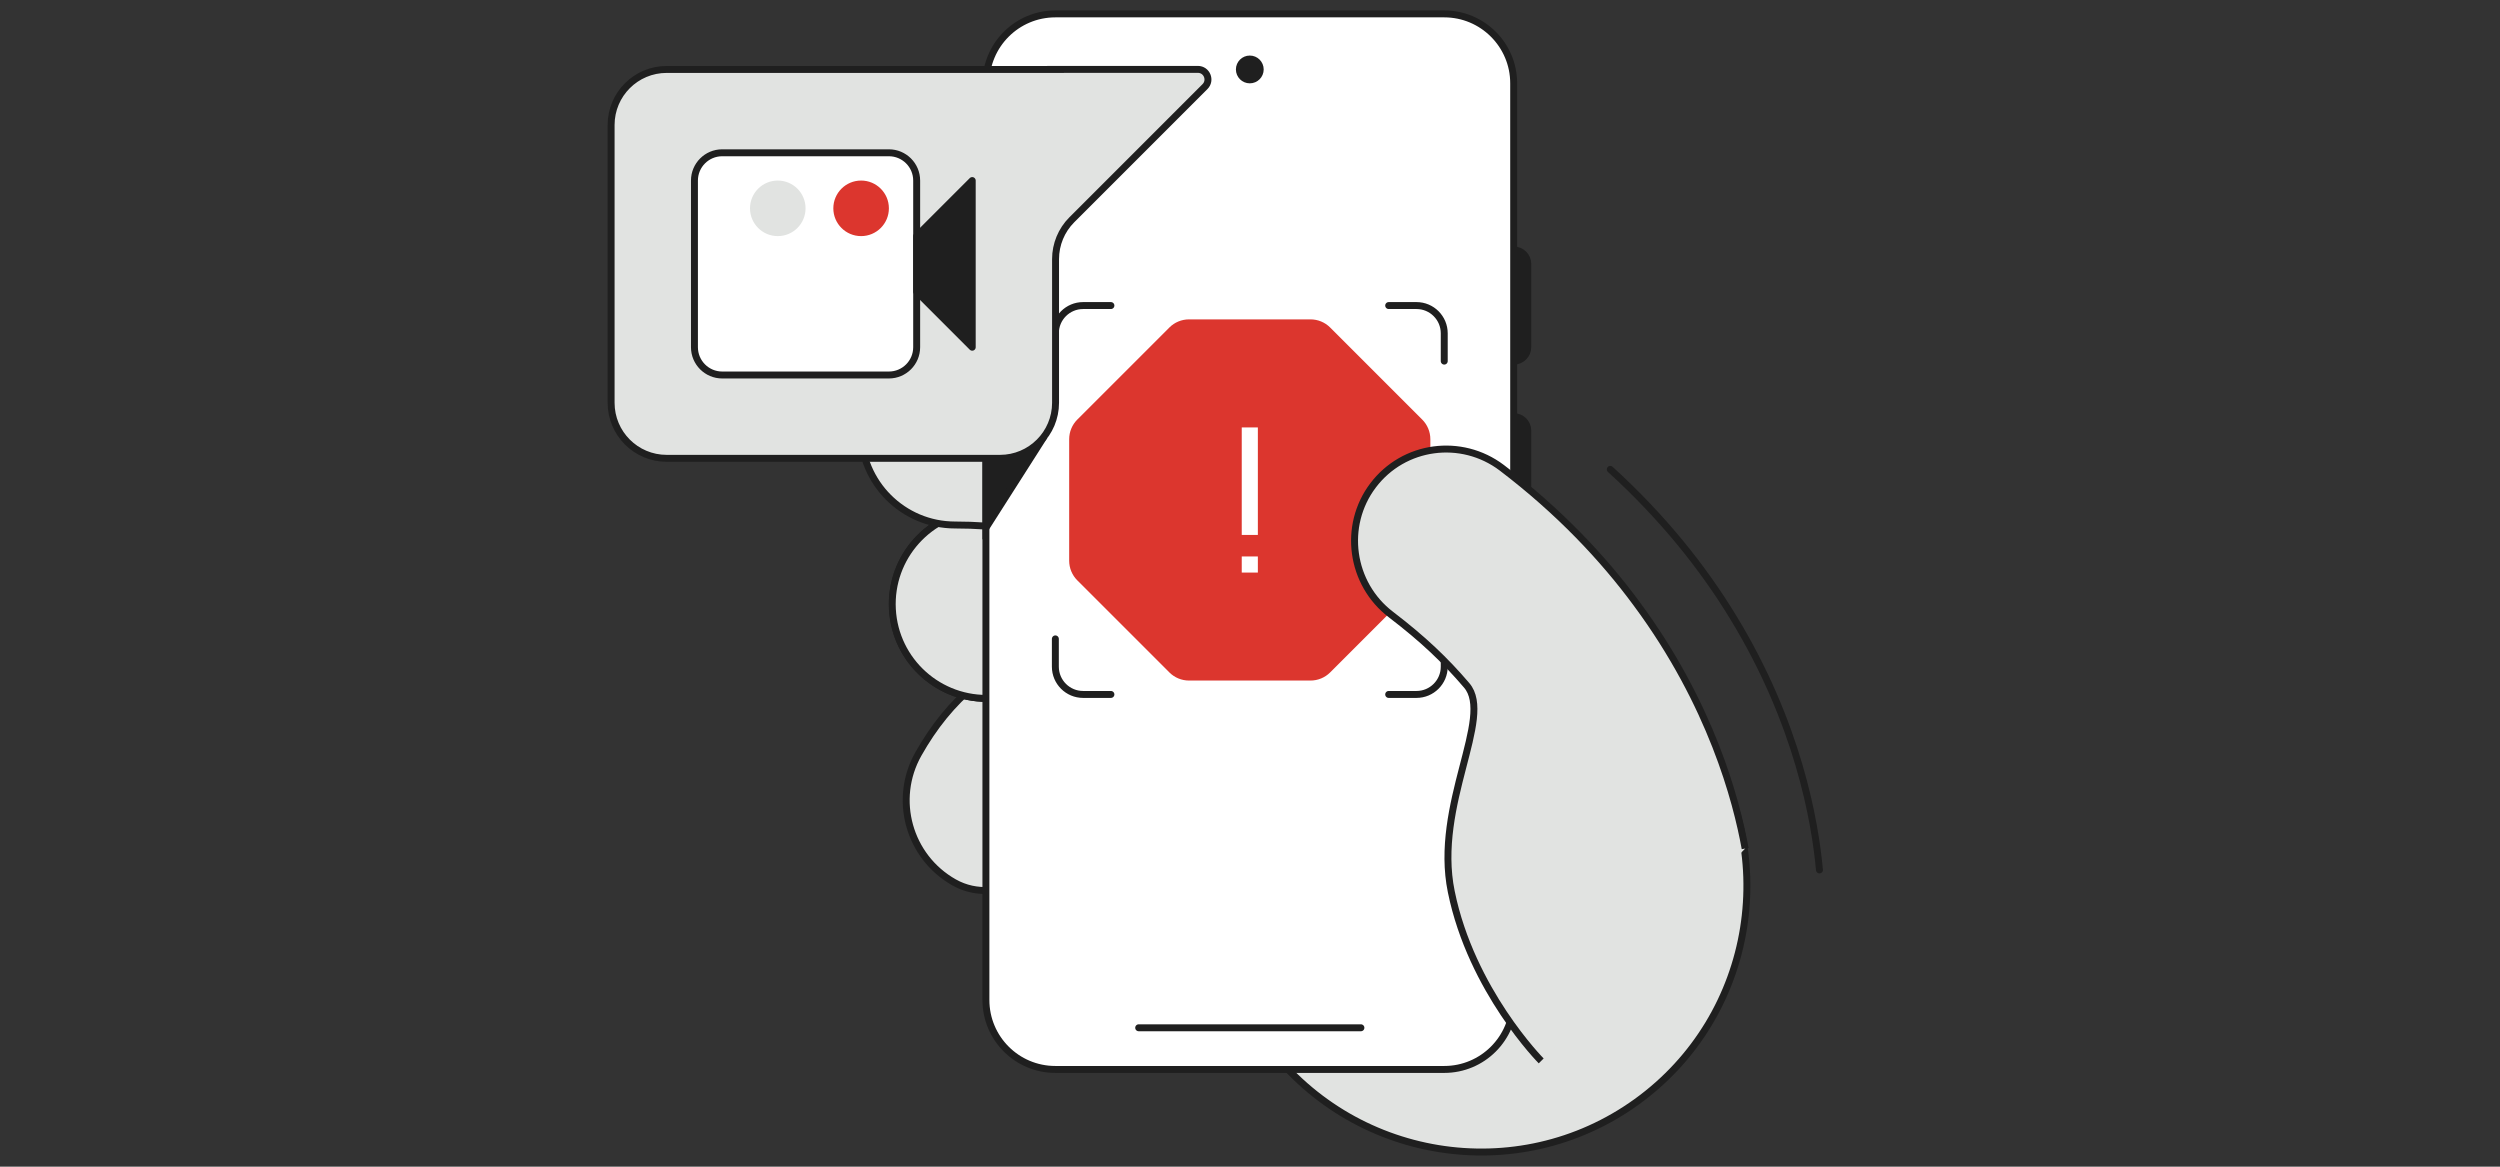 <svg width="360" height="168" viewBox="0 0 360 168" fill="none" xmlns="http://www.w3.org/2000/svg">
<rect x="0" y="0" width="360" height="168" fill="#333333" stroke="none"/>
<g clip-path="url(#clip0_5178_72894)">
<path d="M218 60C219.1 60 220 60.9 220 62V86C220 87.1 219.1 88 218 88V60Z" fill="#1F1F1F" stroke="#1F1F1F" stroke-miterlimit="10"/>
<path d="M218 36C219.1 36 220 36.9 220 38V50C220 51.1 219.1 52 218 52V36Z" fill="#1F1F1F" stroke="#1F1F1F" stroke-miterlimit="10"/>
<path d="M155.891 121.911C151.711 124.811 143.931 130.751 137.401 127.071C130.871 123.391 128.561 115.111 132.241 108.581C136.681 100.691 143.141 95.05 151.491 93.281C159.301 91.621 166.281 93.9 171.051 96.27C177.121 99.281 182.721 103.751 187.161 108.881L179.831 128.721C179.461 129.461 165.121 127.591 161.731 122.501C160.571 120.761 158.061 120.401 155.891 121.911Z" fill="#E1E3E1" stroke="#1F1F1F" stroke-miterlimit="10"/>
<path fill-rule="evenodd" clip-rule="evenodd" d="M201.122 99.94C201.122 99.94 201.122 99.95 190.142 107.92L201.132 99.95C205.532 106.02 204.182 114.51 198.112 118.91C192.072 123.29 183.642 121.97 179.222 115.99C179.222 115.99 179.222 115.99 179.222 115.98C179.182 115.93 179.092 115.81 178.932 115.62C178.622 115.25 178.092 114.64 177.352 113.87C175.842 112.32 173.512 110.18 170.392 108.07C164.212 103.9 155.072 99.89 142.802 100.55C135.312 100.95 128.922 95.21 128.522 87.72C128.122 80.23 133.862 73.84 141.352 73.44C160.752 72.4 175.652 78.86 185.592 85.57C190.532 88.91 194.282 92.32 196.842 94.96C198.122 96.28 199.122 97.42 199.842 98.29C200.202 98.72 200.482 99.08 200.702 99.37C200.812 99.51 200.902 99.63 200.982 99.73C201.022 99.78 201.052 99.82 201.082 99.86L201.122 99.91L201.142 99.93L201.122 99.94ZM179.172 115.91C179.172 115.91 179.172 115.9 179.162 115.89L189.992 108.04C182.772 113.273 179.165 115.893 179.172 115.9" fill="#E1E3E1"/>
<path d="M179.172 115.91C179.172 115.91 179.172 115.9 179.162 115.89L189.992 108.04C182.772 113.273 179.165 115.893 179.172 115.9M201.122 99.94C201.122 99.94 201.122 99.95 190.142 107.92L201.132 99.95C205.532 106.02 204.182 114.51 198.112 118.91C192.072 123.29 183.642 121.97 179.222 115.99C179.222 115.99 179.222 115.99 179.222 115.98C179.182 115.93 179.092 115.81 178.932 115.62C178.622 115.25 178.092 114.64 177.352 113.87C175.842 112.32 173.512 110.18 170.392 108.07C164.212 103.9 155.072 99.89 142.802 100.55C135.312 100.95 128.922 95.21 128.522 87.72C128.122 80.23 133.862 73.84 141.352 73.44C160.752 72.4 175.652 78.86 185.592 85.57C190.532 88.91 194.282 92.32 196.842 94.96C198.122 96.28 199.122 97.42 199.842 98.29C200.202 98.72 200.482 99.08 200.702 99.37C200.812 99.51 200.902 99.63 200.982 99.73C201.022 99.78 201.052 99.82 201.082 99.86L201.122 99.91L201.142 99.93L201.122 99.94Z" stroke="#1F1F1F" stroke-miterlimit="10"/>
<path d="M179.17 115.91C179.17 115.91 179.17 115.9 179.16 115.89L189.99 108.04C182.77 113.273 179.163 115.893 179.17 115.9M190.14 107.92C197.467 102.606 201.127 99.947 201.12 99.94L201.1 99.91L201.06 99.86C201.06 99.86 201 99.78 200.96 99.73C200.89 99.63 200.79 99.51 200.68 99.37C200.46 99.09 200.18 98.73 199.82 98.29C199.1 97.43 198.11 96.29 196.82 94.96C194.26 92.32 190.51 88.91 185.57 85.57C175.63 78.86 160.74 72.4 141.33 73.44C133.84 73.84 128.1 80.23 128.5 87.72C128.9 95.21 135.29 100.95 142.78 100.55C155.05 99.89 164.19 103.9 170.37 108.07C173.49 110.18 175.82 112.31 177.33 113.87C178.08 114.64 178.61 115.25 178.91 115.62C179.06 115.8 179.16 115.93 179.2 115.98C179.2 115.98 179.2 115.98 179.2 115.99C183.62 121.98 192.05 123.29 198.09 118.91C204.16 114.51 205.51 106.02 201.11 99.95L190.12 107.92H190.14Z" fill="#E1E3E1"/>
<path d="M179.17 115.91C179.17 115.91 179.17 115.9 179.16 115.89L189.99 108.04C182.77 113.273 179.163 115.893 179.17 115.9M190.14 107.92C197.467 102.606 201.127 99.947 201.12 99.94L201.1 99.91L201.06 99.86C201.06 99.86 201 99.78 200.96 99.73C200.89 99.63 200.79 99.51 200.68 99.37C200.46 99.09 200.18 98.73 199.82 98.29C199.1 97.43 198.11 96.29 196.82 94.96C194.26 92.32 190.51 88.91 185.57 85.57C175.63 78.86 160.74 72.4 141.33 73.44C133.84 73.84 128.1 80.23 128.5 87.72C128.9 95.21 135.29 100.95 142.78 100.55C155.05 99.89 164.19 103.9 170.37 108.07C173.49 110.18 175.82 112.31 177.33 113.87C178.08 114.64 178.61 115.25 178.91 115.62C179.06 115.8 179.16 115.93 179.2 115.98C179.2 115.98 179.2 115.98 179.2 115.99C183.62 121.98 192.05 123.29 198.09 118.91C204.16 114.51 205.51 106.02 201.11 99.95L190.12 107.92H190.14Z" stroke="#1F1F1F" stroke-miterlimit="10"/>
<path fill-rule="evenodd" clip-rule="evenodd" d="M123.971 62.02C123.971 54.52 130.051 48.45 137.541 48.45C172.981 48.45 196.331 68.57 212.341 90.13C216.811 96.15 215.561 104.65 209.541 109.12C203.521 113.59 195.021 112.34 190.551 106.32C177.151 88.28 160.911 75.6 137.541 75.6C130.041 75.6 123.971 69.52 123.971 62.03V62.02Z" fill="#E1E3E1" stroke="#1F1F1F" stroke-miterlimit="10"/>
<path d="M172.56 37.77C166.04 34.07 157.75 36.37 154.06 42.89C150.36 49.41 152.66 57.7 159.18 61.39C175.75 70.78 183.91 76.82 188.73 81.3C190.23 82.69 192.53 85.13 193.58 86.34C187.36 92 183.67 98.42 179.53 105.01C176.53 109.79 174.35 114.62 173.22 120.27C170.95 123.41 165.8 124.16 165.3 127.62L182.05 149.87C194.49 167.12 218.49 171.06 235.67 158.67C252.85 146.28 256.69 122.26 244.26 105.01C237.16 95.07 226.05 82.31 216.38 71.52C214 68.46 211.09 65.01 207.2 61.4C200.15 54.85 189.93 47.6 172.56 37.76V37.77Z" fill="#E1E3E1" stroke="#1F1F1F" stroke-miterlimit="10"/>
<path d="M207.971 2H151.971C146.448 2 141.971 6.477 141.971 12V144C141.971 149.523 146.448 154 151.971 154H207.971C213.494 154 217.971 149.523 217.971 144V12C217.971 6.477 213.494 2 207.971 2Z" fill="white" stroke="#1F1F1F" stroke-miterlimit="10"/>
<path d="M163.971 148H195.971" stroke="#1F1F1F" stroke-miterlimit="10" stroke-linecap="round"/>
<path d="M179.971 12C181.075 12 181.971 11.105 181.971 10C181.971 8.895 181.075 8 179.971 8C178.866 8 177.971 8.895 177.971 10C177.971 11.105 178.866 12 179.971 12Z" fill="#1F1F1F"/>
<path d="M191.541 96.83L204.801 83.57C205.551 82.82 205.971 81.8 205.971 80.74V63.25C205.971 62.19 205.551 61.17 204.801 60.42L191.541 47.16C190.791 46.41 189.771 45.99 188.711 45.99H171.221C170.161 45.99 169.141 46.41 168.391 47.16L155.131 60.42C154.381 61.17 153.961 62.19 153.961 63.25V80.74C153.961 81.8 154.381 82.82 155.131 83.57L168.391 96.83C169.141 97.58 170.161 98 171.221 98H188.711C189.771 98 190.791 97.58 191.541 96.83Z" fill="#DC362E"/>
<path fill-rule="evenodd" clip-rule="evenodd" d="M181.131 61.55H178.811V77.03H181.131V61.55ZM181.131 80.13H178.811V82.45H181.131V80.13Z" fill="white"/>
<path d="M151.971 52V48C151.971 45.79 153.761 44 155.971 44H159.971" stroke="#1F1F1F" stroke-miterlimit="10" stroke-linecap="round"/>
<path d="M199.971 44H203.971C206.181 44 207.971 45.79 207.971 48V52" stroke="#1F1F1F" stroke-miterlimit="10" stroke-linecap="round"/>
<path d="M207.971 92V96C207.971 98.21 206.181 100 203.971 100H199.971" stroke="#1F1F1F" stroke-miterlimit="10" stroke-linecap="round"/>
<path d="M159.971 100H155.971C153.761 100 151.971 98.21 151.971 96V92" stroke="#1F1F1F" stroke-miterlimit="10" stroke-linecap="round"/>
<path d="M221.931 152.77C221.931 152.77 211.881 142.64 208.981 128.39C206.421 115.89 215.161 103.31 211.201 98.69C208.091 95.05 204.931 92.04 200.301 88.5C194.481 84.07 193.331 75.7 197.721 69.9C202.121 64.07 210.421 62.94 216.261 67.36C224.481 73.62 230.821 80.34 235.681 86.94C246.411 101.43 250.061 115.32 251.301 122.19" fill="#E1E3E1"/>
<path d="M221.931 152.77C221.931 152.77 211.881 142.64 208.981 128.39C206.421 115.89 215.161 103.31 211.201 98.69C208.091 95.05 204.931 92.04 200.301 88.5C194.481 84.07 193.331 75.7 197.721 69.9C202.121 64.07 210.421 62.94 216.261 67.36C224.481 73.62 230.821 80.34 235.681 86.94C246.411 101.43 250.061 115.32 251.301 122.19" stroke="#1F1F1F" stroke-miterlimit="10"/>
<path d="M231.881 67.591C239.521 74.551 245.251 81.791 249.521 88.791C258.941 104.171 261.371 118.311 262.001 125.271" stroke="#1F1F1F" stroke-linecap="round" stroke-linejoin="round"/>
<path d="M149.87 63.62L141.98 76V64L149.87 63.62Z" fill="#1F1F1F" stroke="#1F1F1F" stroke-miterlimit="10"/>
<path d="M152 10H96C91.58 10 88 13.58 88 18V58C88 62.42 91.58 66 96 66H144C148.42 66 152 62.42 152 58V37.31C152 35.19 152.84 33.15 154.34 31.65L173.52 12.47C174.43 11.56 173.79 9.99 172.49 9.99H151.99L152 10Z" fill="#E1E3E1" stroke="#1F1F1F" stroke-miterlimit="10"/>
<path d="M128 22H104C101.791 22 100 23.791 100 26V50C100 52.209 101.791 54 104 54H128C130.209 54 132 52.209 132 50V26C132 23.791 130.209 22 128 22Z" fill="white" stroke="#1F1F1F"/>
<path d="M132 34L140 26V50L132 42V34Z" fill="#1F1F1F" stroke="#1F1F1F" stroke-linecap="round" stroke-linejoin="round"/>
<path d="M124 34C126.209 34 128 32.209 128 30C128 27.791 126.209 26 124 26C121.791 26 120 27.791 120 30C120 32.209 121.791 34 124 34Z" fill="#DC362E"/>
<path d="M112 34C114.209 34 116 32.209 116 30C116 27.791 114.209 26 112 26C109.791 26 108 27.791 108 30C108 32.209 109.791 34 112 34Z" fill="#E1E3E1"/>
</g>
<defs>
<clipPath id="clip0_5178_72894">
<rect width="360" height="168" fill="white"/>
</clipPath>
</defs>
</svg>
